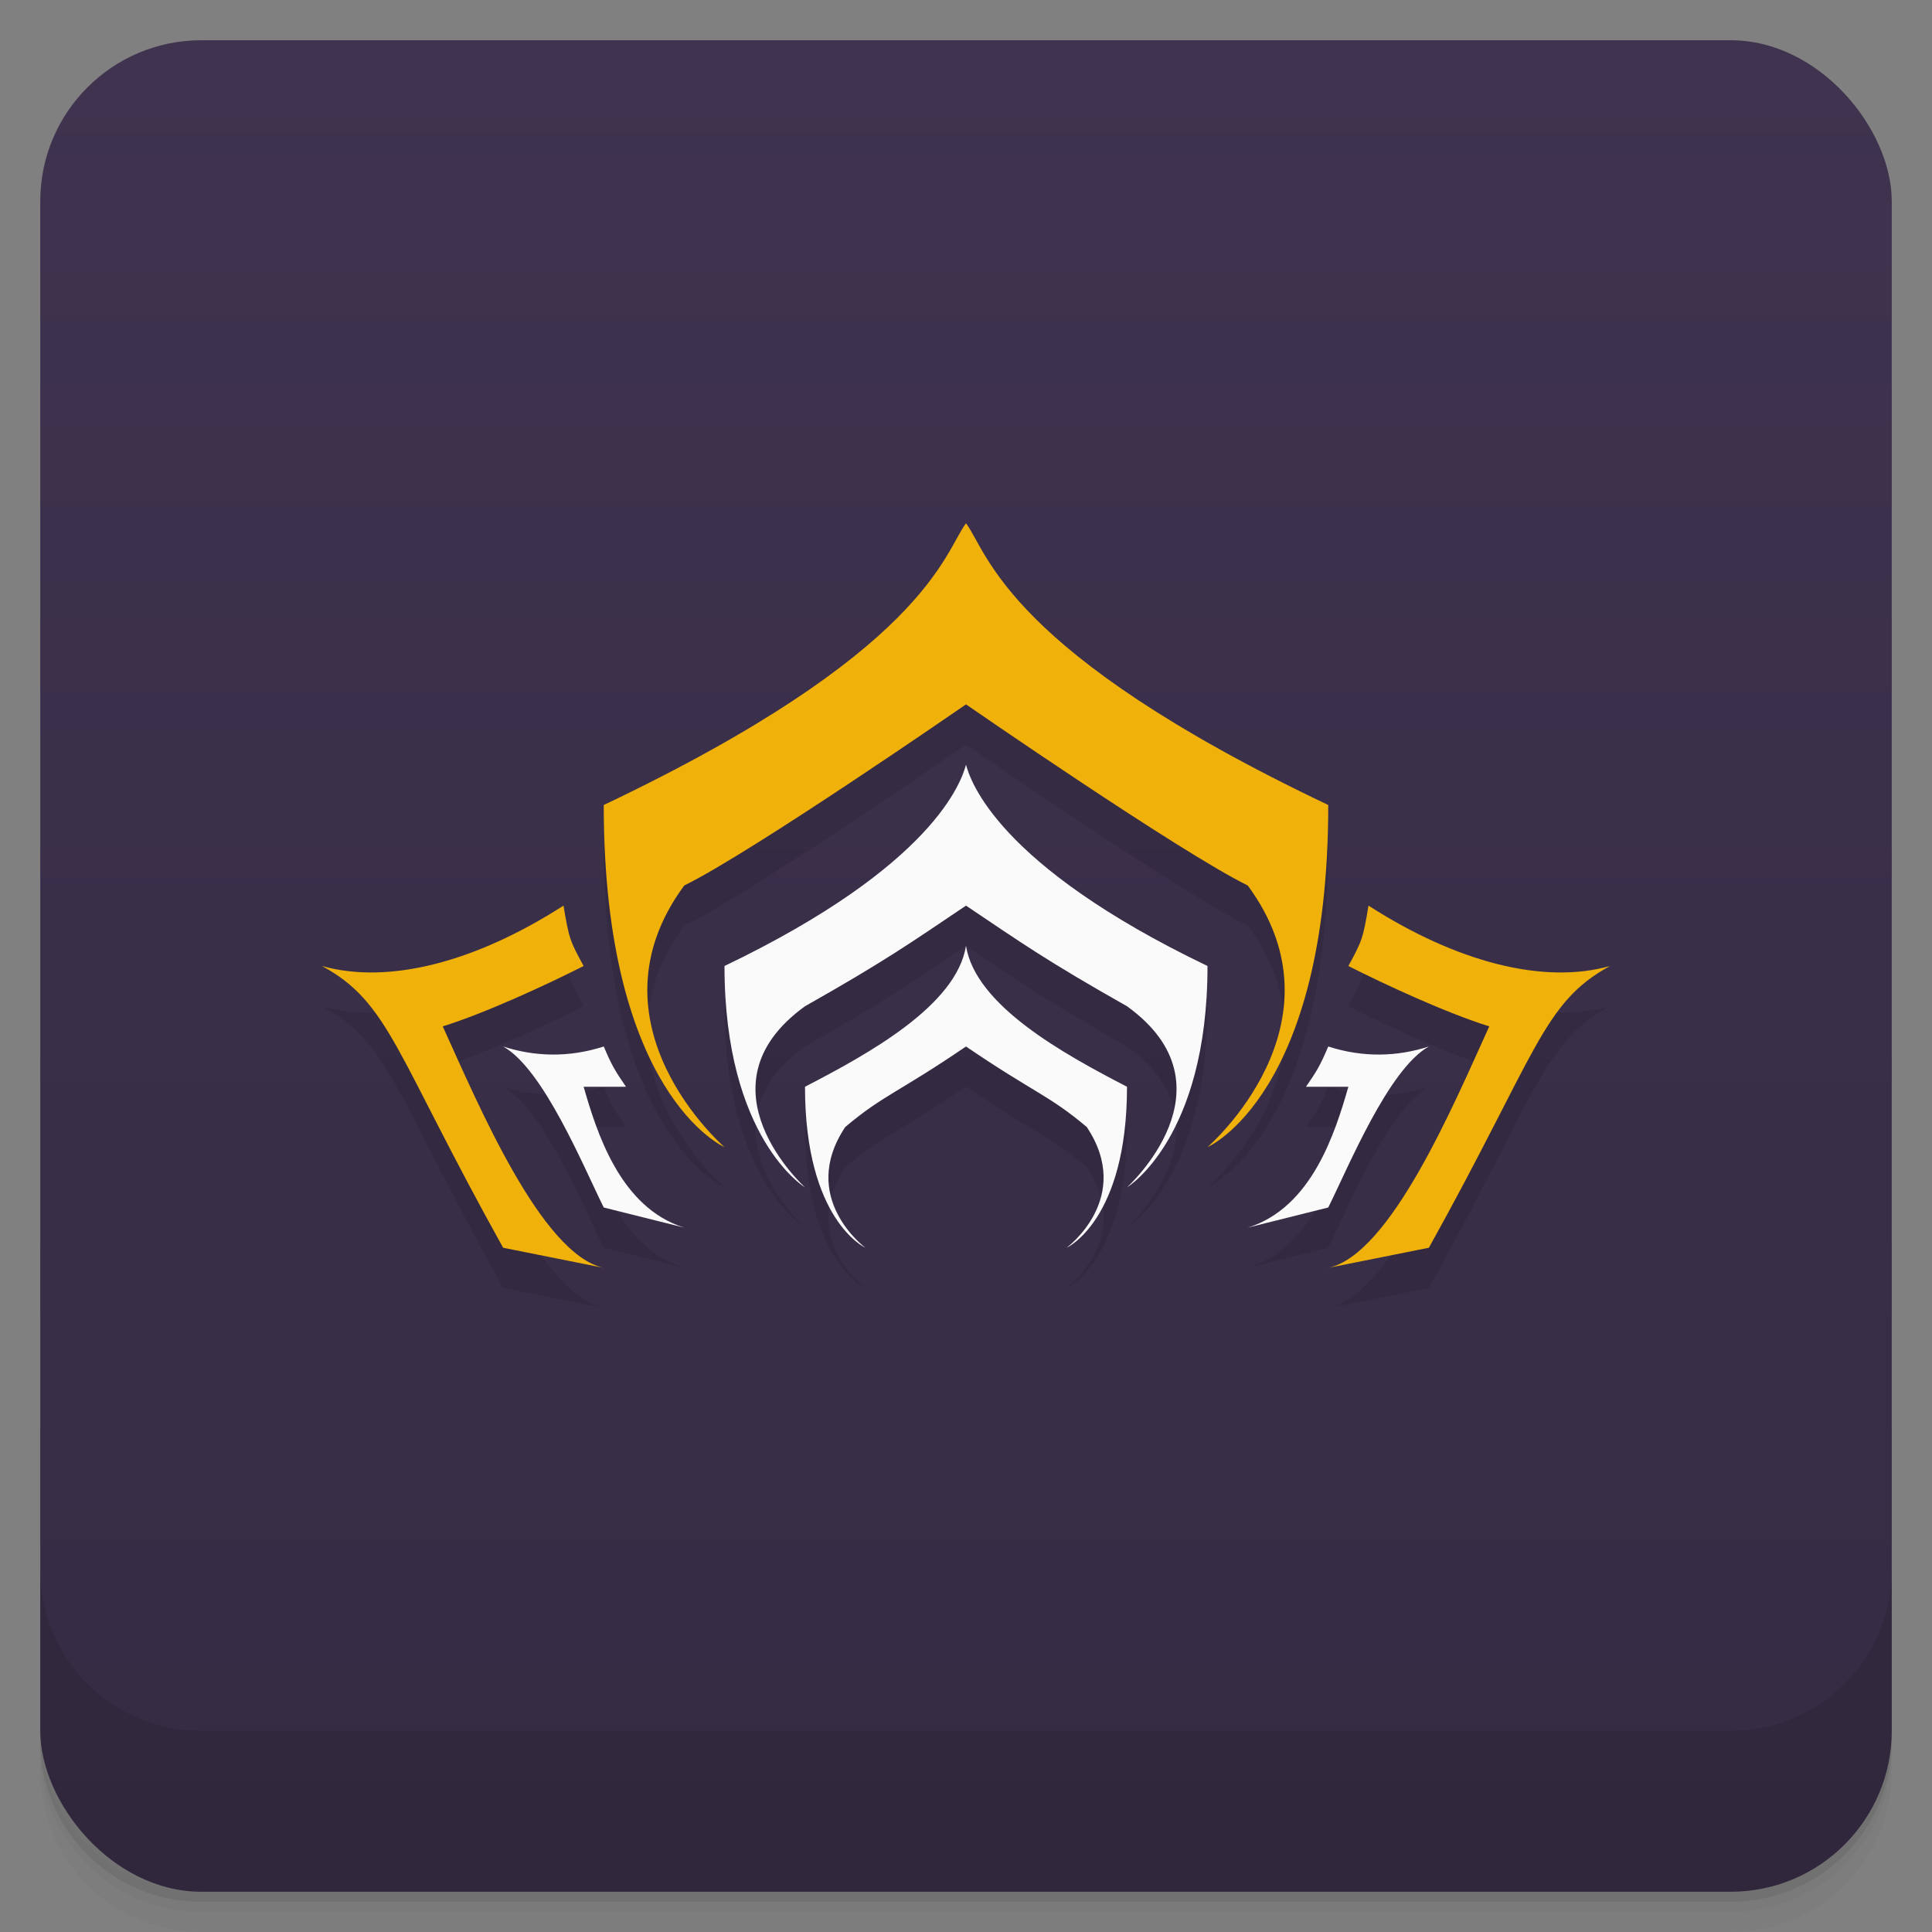 <svg version="1.1" viewBox="0 0 48 48" xmlns="http://www.w3.org/2000/svg">
 <rect x="0" y="0" width="48" height="48" fill="#808080" stroke="none"/>
 <defs>
  <linearGradient id="bg" x2="0" y1="1" y2="47" gradientUnits="userSpaceOnUse">
   <stop style="stop-color:#3f334f" offset="0"/>
   <stop style="stop-color:#352b43" offset="1"/>
  </linearGradient>
 </defs>
 <rect x="1" y="1" width="46" height="46" rx="4" style="fill:url(#bg)"/>
 <path d="m1 43v0.25c0 2.216 1.784 4 4 4h38c2.216 0 4-1.784 4-4v-0.25c0 2.216-1.784 4-4 4h-38c-2.216 0-4-1.784-4-4zm0 0.5v0.5c0 2.216 1.784 4 4 4h38c2.216 0 4-1.784 4-4v-0.5c0 2.216-1.784 4-4 4h-38c-2.216 0-4-1.784-4-4z" style="opacity:.02"/>
 <path d="m1 43.25v0.25c0 2.216 1.784 4 4 4h38c2.216 0 4-1.784 4-4v-0.25c0 2.216-1.784 4-4 4h-38c-2.216 0-4-1.784-4-4z" style="opacity:.05"/>
 <path d="m1 43v0.25c0 2.216 1.784 4 4 4h38c2.216 0 4-1.784 4-4v-0.25c0 2.216-1.784 4-4 4h-38c-2.216 0-4-1.784-4-4z" style="opacity:.1"/>
 <path d="m1 39v4c0 2.216 1.784 4 4 4h38c2.216 0 4-1.784 4-4v-4c0 2.216-1.784 4-4 4h-38c-2.216 0-4-1.784-4-4z" style="opacity:.1"/>
 <path d="m24 14c-0.555 0.748-1 3.196-9 7 0 7.208 3 8.5 3 8.5s-3.54-3.055-1-6.5c1.7-0.835 7-4.5 7-4.5s5.301 3.665 7 4.5c2.54 3.445-1 6.5-1 6.5s3-1.292 3-8.5c-8-3.804-8.445-6.252-9-7zm0 6c-0.111 0.401-0.776 2.493-6 5 0 4.292 2 5.5 2 5.5s-2.769-2.5 0-4.5c2-1.131 2.607-1.564 4-2.5 1.393 0.936 2 1.369 4 2.5 2.769 2 0 4.5 0 4.5s2-1.208 2-5.5c-5.224-2.507-5.889-4.599-6-5zm-10 3.5c-2.168 1.393-4.334 1.97-6 1.5 1.68 0.914 1.81 2.167 4.5 7l2.5 0.5c-1.553-0.335-3.119-4.063-4-6 1.067-0.333 2.588-1.038 3.5-1.5-0.339-0.621-0.365-0.686-0.5-1.5zm20 0c-0.135 0.814-0.161 0.879-0.5 1.5 0.912 0.462 2.433 1.167 3.5 1.5-0.881 1.937-2.447 5.665-4 6l2.5-0.5c2.69-4.833 2.82-6.086 4.5-7-1.666 0.47-3.832-0.107-6-1.5zm-10 1c-0.236 1.483-2.429 2.687-4 3.5 0 3.324 1.5 4 1.5 4s-1.676-1.235-0.5-3c0.943-0.795 1.297-0.841 3-2 1.703 1.159 2.057 1.205 3 2 1.176 1.765-0.5 3-0.5 3s1.5-0.676 1.5-4c-1.571-0.813-3.764-2.017-4-3.5zm-11.5 2.5c1.001 0.553 2.002 3 2.5 4l2 0.5c-1.599-0.496-2.178-2.383-2.5-3.5h1.053c-0.258-0.373-0.353-0.525-0.553-1-0.871 0.281-1.718 0.253-2.5 0zm20.5 0c-0.2 0.475-0.295 0.627-0.553 1h1.053c-0.322 1.117-0.901 3.004-2.5 3.5l2-0.5c0.499-1 1.499-3.447 2.5-4-0.782 0.253-1.629 0.281-2.5 0z" style="opacity:.1"/>
 <path d="m24 13c-0.555 0.748-1 3.196-9 7 0 7.208 3 8.5 3 8.5s-3.54-3.055-1-6.5c1.7-0.835 7-4.5 7-4.5s5.301 3.665 7 4.5c2.54 3.445-1 6.5-1 6.5s3-1.292 3-8.5c-8-3.804-8.445-6.252-9-7zm-10 9.5c-2.168 1.393-4.334 1.97-6 1.5 1.68 0.914 1.81 2.167 4.5 7l2.5 0.5c-1.553-0.335-3.119-4.063-4-6 1.067-0.333 2.588-1.038 3.5-1.5-0.339-0.621-0.365-0.686-0.5-1.5zm20 0c-0.135 0.814-0.161 0.879-0.5 1.5 0.912 0.462 2.433 1.167 3.5 1.5-0.881 1.937-2.447 5.665-4 6l2.5-0.5c2.69-4.833 2.82-6.086 4.5-7-1.666 0.47-3.832-0.107-6-1.5z" style="fill:#f1b10b"/>
 <path d="m24 19c-0.111 0.401-0.776 2.493-6 5 0 4.292 2 5.5 2 5.5s-2.769-2.5 0-4.5c2-1.131 2.607-1.564 4-2.5 1.393 0.936 2 1.369 4 2.5 2.769 2 0 4.5 0 4.5s2-1.208 2-5.5c-5.224-2.507-5.889-4.599-6-5zm0 4.5c-0.236 1.483-2.429 2.687-4 3.5 0 3.324 1.5 4 1.5 4s-1.676-1.235-0.5-3c0.943-0.795 1.297-0.841 3-2 1.703 1.159 2.057 1.205 3 2 1.176 1.765-0.5 3-0.5 3s1.5-0.676 1.5-4c-1.571-0.813-3.764-2.017-4-3.5zm-11.5 2.5c1.001 0.553 2.002 3 2.5 4l2 0.5c-1.599-0.496-2.178-2.383-2.5-3.5h1.053c-0.258-0.373-0.353-0.525-0.553-1-0.871 0.281-1.718 0.253-2.5 0zm20.5 0c-0.2 0.475-0.295 0.627-0.553 1h1.053c-0.322 1.117-0.901 3.004-2.5 3.5l2-0.5c0.499-1 1.499-3.447 2.5-4-0.782 0.253-1.629 0.281-2.5 0z" style="fill:#fafafa"/>
</svg>
